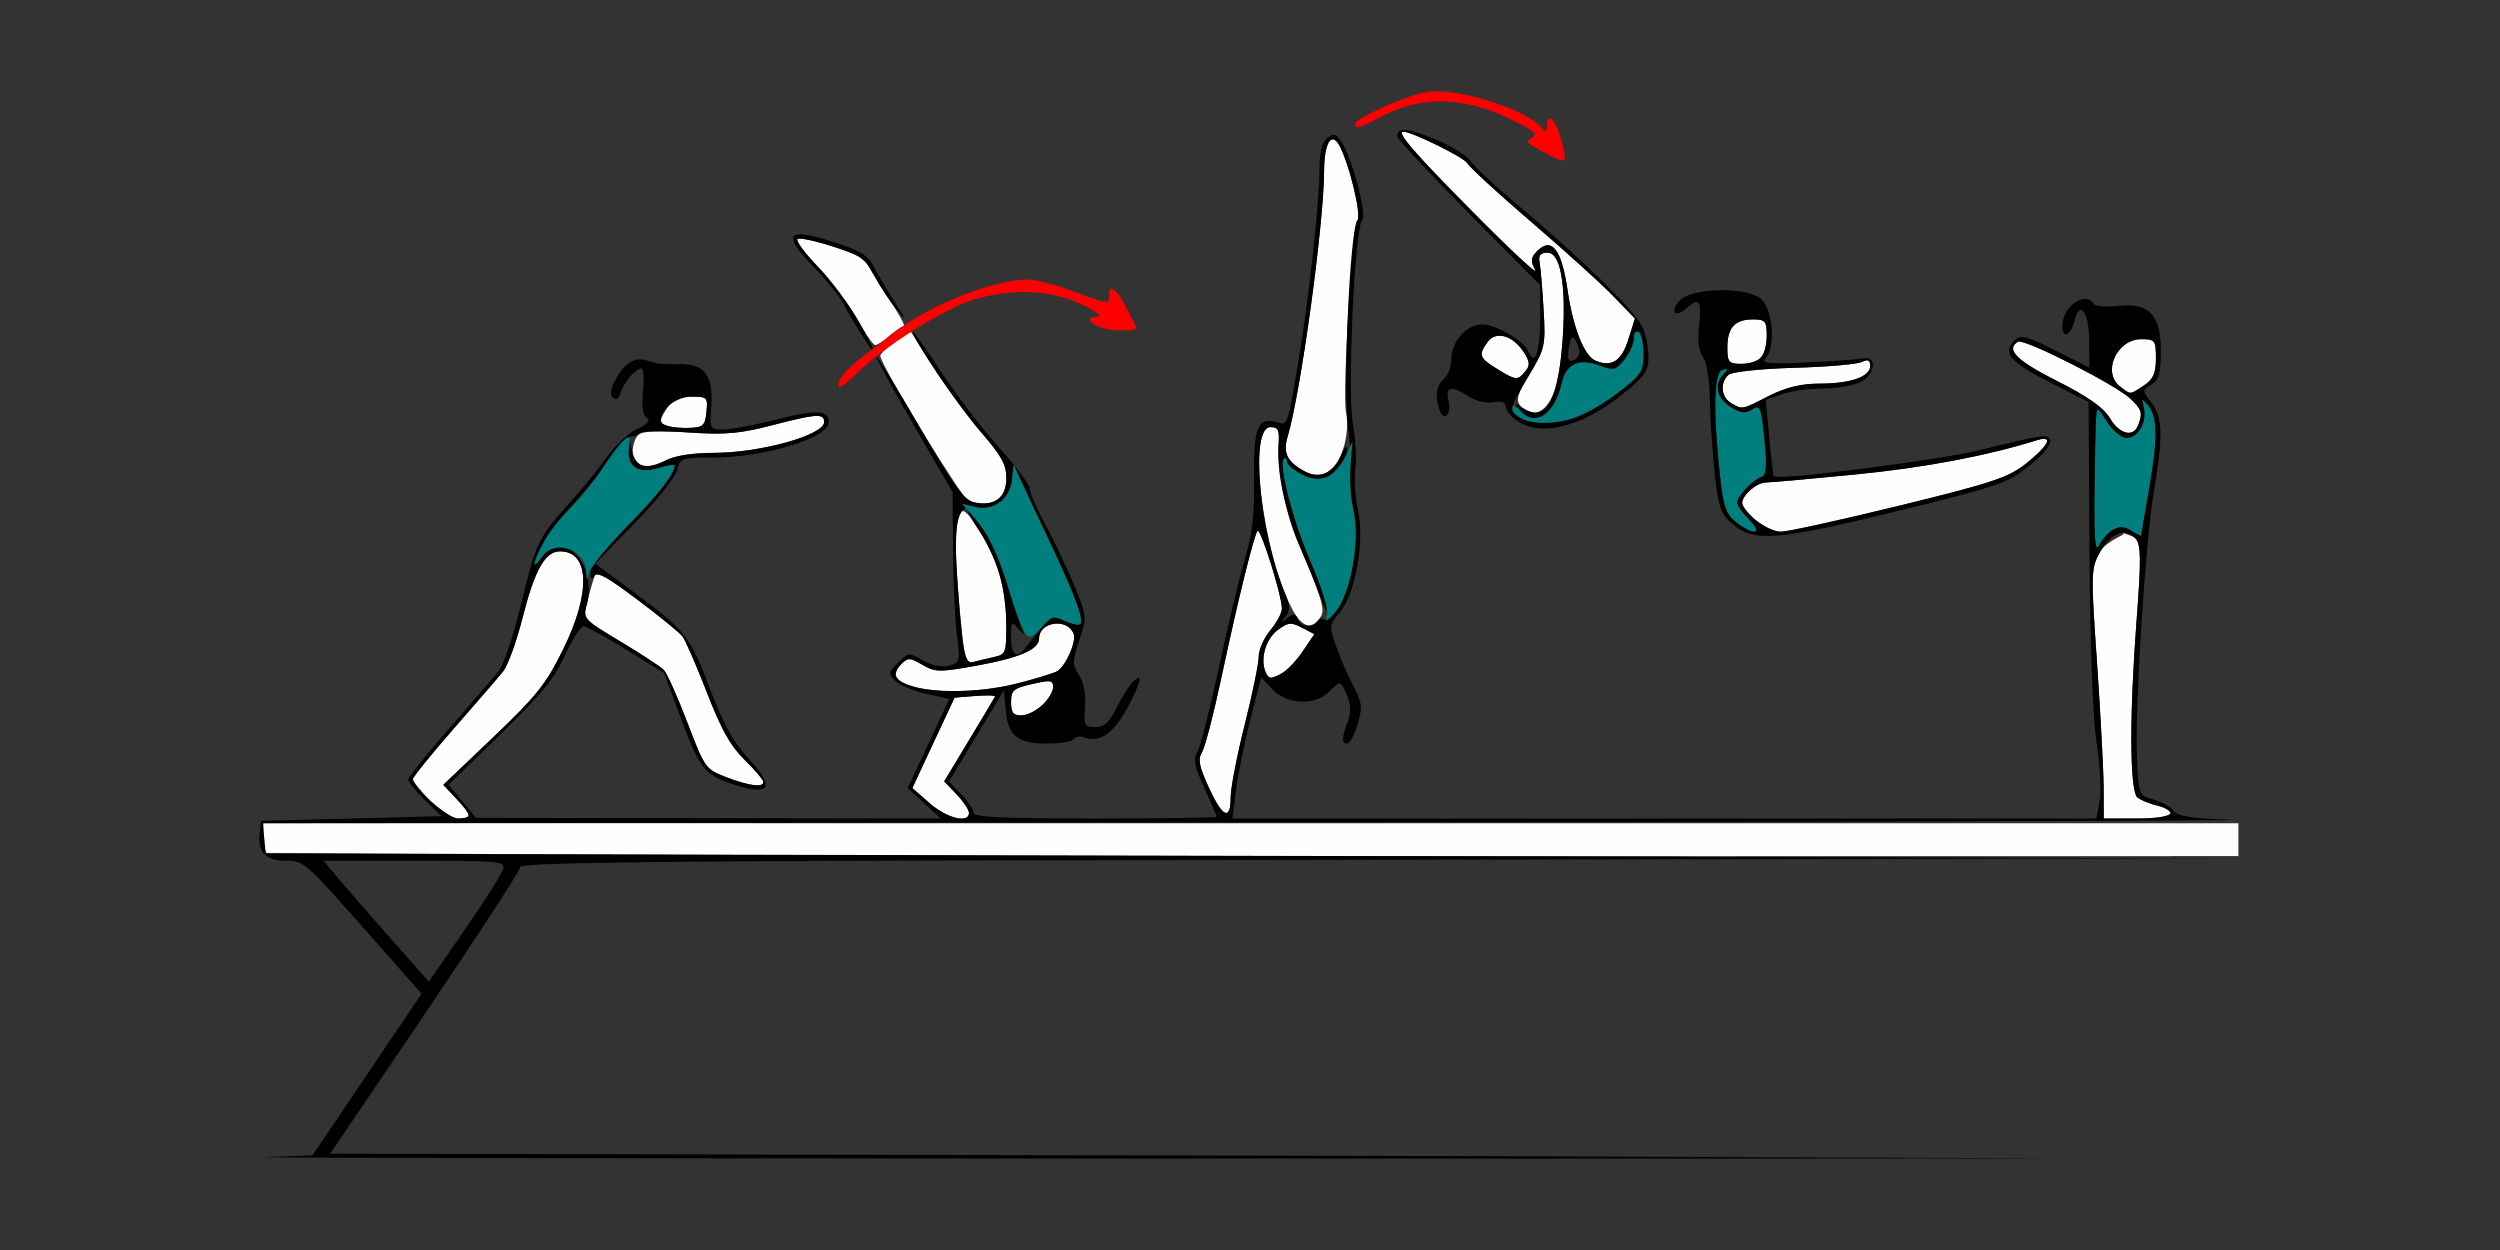 <?xml version="1.0" encoding="UTF-8" standalone="no"?>
<!-- Created with Inkscape (http://www.inkscape.org/) -->

<svg
   xmlns:dc="http://purl.org/dc/elements/1.1/"
   xmlns:cc="http://creativecommons.org/ns#"
   xmlns:rdf="http://www.w3.org/1999/02/22-rdf-syntax-ns#"
   xmlns:svg="http://www.w3.org/2000/svg"
   xmlns="http://www.w3.org/2000/svg"
   xmlns:sodipodi="http://sodipodi.sourceforge.net/DTD/sodipodi-0.dtd"
   xmlns:inkscape="http://www.inkscape.org/namespaces/inkscape"
   id="svg3366"
   version="1.1"
   inkscape:version="0.91 r13725"
   width="500"
   height="250"
   viewBox="0 0 500 250"
   sodipodi:docname="bb850103.svg">
  <rect x="0" y="0" width="500" height="250" fill="#333333" stroke="none"/>
  <defs
     id="defs3370" />
  <sodipodi:namedview
     pagecolor="#a5a5a5"
     bordercolor="#666666"
     borderopacity="1"
     objecttolerance="10"
     gridtolerance="10"
     guidetolerance="10"
     inkscape:pageopacity="0"
     inkscape:pageshadow="2"
     inkscape:window-width="1544"
     inkscape:window-height="935"
     id="namedview3368"
     showgrid="false"
     inkscape:zoom="1.3953741"
     inkscape:cx="229.16601"
     inkscape:cy="120.34937"
     inkscape:window-x="0"
     inkscape:window-y="0"
     inkscape:window-maximized="0"
     inkscape:current-layer="svg3366" />
  <g
     id="g4174"
     transform="translate(106.286,-229.419)">
    <path
       style="fill:#fefefe"
       d="m 160.326,257.283 c -1.027,-0.091 -1.786,2.304 -1.793,6.285 -0.018,10.569 -4.677,44.513 -7.303,53.203 -0.945,3.128 -0.124,4.923 3.105,6.781 2.663,1.532 3.955,1.385 6.023,-0.689 2.093,-2.099 3.303,-7.354 2.553,-11.082 -0.763,-3.791 1.224,-37.044 2.291,-38.334 0.886,-1.071 -1.861,-12.128 -3.779,-15.211 -0.383,-0.616 -0.755,-0.923 -1.098,-0.953 z m 14.077,-1.534 c -1.53,-0.029 1.937,3.997 13.647,15.842 7.642,7.73 13.363,13.057 12.712,11.837 -0.972,-1.822 -0.898,-2.503 0.41,-3.815 2.884,-2.893 4.883,-0.302 6.06,7.857 1.075,7.456 3.325,13.143 5.574,14.084 3.227,1.35 5.21,0.095 6.546,-4.139 l 1.353,-4.287 -4.307,-4.464 c -2.369,-2.455 -9.734,-9.117 -16.365,-14.804 -6.631,-5.688 -12.434,-11.017 -12.896,-11.843 -0.625,-1.12 -11.017,-6.236 -12.733,-6.268 z m -120.929,21.399 c -0.138,0.012 -0.233,0.041 -0.281,0.09 -0.339,0.34 1.506,2.823 4.102,5.518 2.596,2.694 6.072,7.324 7.725,10.289 1.653,2.965 3.331,5.391 3.729,5.391 0.398,0 1.694,-0.844 2.879,-1.875 1.185,-1.031 2.474,-1.875 2.863,-1.875 0.39,0 -1.147,-2.776 -3.414,-6.168 -2.267,-3.392 -4.123,-6.503 -4.123,-6.914 0,-0.956 -11.416,-4.637 -13.479,-4.455 z m 149.72,2.811 c -1.413,0 -1.84,0.54 -1.565,1.977 0.208,1.087 0.572,5.365 0.809,9.506 0.406,7.093 0.25,7.824 -2.695,12.626 -2.591,4.225 -2.914,5.354 -1.882,6.601 2.197,2.656 5.232,1.282 6.708,-3.037 1.712,-5.009 2.454,-17.423 1.386,-23.226 -0.642,-3.49 -1.236,-4.447 -2.761,-4.447 z m -127.407,15.676 -2.998,2.104 c -1.649,1.157 -3.007,2.428 -3.016,2.826 -0.038,1.709 16.428,28.789 17.719,29.141 4.852,1.322 7.498,-0.323 7.498,-4.658 0,-2.66 -0.968,-4.439 -4.859,-8.928 -2.673,-3.083 -6.994,-8.953 -9.602,-13.045 z m 168.517,-2.333 c -3.628,0 -5.123,1.644 -5.123,5.633 0,2.913 0.295,3.261 2.759,3.261 3.628,0 5.123,-1.644 5.123,-5.633 0,-2.913 -0.295,-3.261 -2.759,-3.261 z m -50.641,3.261 c -0.95,-0.005 -1.813,0.399 -2.436,1.254 -1.886,2.588 -1.673,3.197 1.894,5.378 3.845,2.352 4.102,2.374 5.662,0.488 0.984,-1.189 0.916,-1.945 -0.346,-3.877 -1.364,-2.088 -3.191,-3.234 -4.775,-3.243 z m 128.336,0.692 c -4.97,0 -7.952,6.673 -4.244,9.496 2.165,1.648 1.85,1.663 4.715,-0.22 1.891,-1.243 2.428,-2.445 2.428,-5.436 0,-3.591 -0.187,-3.84 -2.899,-3.84 z m -24.541,0.463 c 0,0.069 -0.122,0.017 -0.159,0.039 -2.508,1.555 -0.307,3.767 7.824,7.863 6.104,3.075 9.334,5.345 10.557,7.421 1.904,3.234 4.703,3.941 5.664,1.429 0.945,-2.47 0.74,-3.171 -1.567,-5.327 -2.977,-2.782 -20.186,-11.539 -22.32,-11.425 z m -30.321,3.772 c -0.266,-0.009 -0.628,0.104 -1.106,0.334 -0.948,0.455 -7.034,0.975 -13.521,1.155 -6.488,0.18 -12.362,0.801 -13.054,1.377 -1.799,1.498 -1.554,4.489 0.465,5.668 2.306,1.348 2.049,1.395 7.557,-1.408 3.345,-1.702 6.456,-2.467 10.036,-2.467 6.286,0 10.241,-1.369 10.241,-3.541 0,-0.745 -0.175,-1.103 -0.618,-1.118 z m -235.117,7.258 c -2.327,0 -3.699,0.604 -4.732,2.084 -1.86,2.664 -1.831,3.301 0.18,3.854 0.9,0.247 2.897,0.383 4.439,0.303 2.444,-0.128 2.842,-0.538 3.098,-3.193 0.28,-2.914 0.15,-3.047 -2.984,-3.047 z m 25.158,3.852 c -1.387,-0.037 -4.083,0.574 -9.174,1.898 -6.376,1.659 -9.209,1.898 -16.619,1.412 -6.359,-0.417 -9.253,-0.265 -10.047,0.531 -1.203,1.207 -1.503,4.728 -0.49,5.744 1.009,1.012 3.394,0.712 6.26,-0.787 1.641,-0.859 5.257,-1.403 9.346,-1.406 9.401,-0.007 22.088,-3.549 22.088,-6.166 0,-0.778 -0.285,-1.198 -1.363,-1.227 z m 90.617,2.242 c -4.561,0 -1.695,24.491 4.229,36.139 2.034,4 4.073,4.577 5.898,1.67 0.757,-1.205 0.084,-3.683 -2.932,-10.781 -4.179,-9.837 -5.943,-17.214 -5.562,-23.277 0.201,-3.204 -0.036,-3.75 -1.633,-3.75 z m 154.703,2.344 c -0.35,-7.4e-4 -0.847,0.096 -1.493,0.299 -9.911,3.105 -22.483,5.474 -36.241,6.83 -8.938,0.881 -16.989,1.602 -17.891,1.602 -1.791,0 -4.736,2.531 -4.736,4.071 0,0.531 1.173,2.056 2.607,3.389 1.434,1.333 3.761,2.407 5.172,2.386 1.411,-0.021 12.128,-2.381 23.814,-5.244 18.682,-4.577 21.745,-5.607 25.369,-8.528 3.684,-2.969 4.913,-4.801 3.397,-4.804 z M 86.277,331.641 c -1.812,-0.02 -1.83,9.269 -0.021,25.65 0.439,3.973 0.847,4.87 2.07,4.541 0.838,-0.225 2.68,-0.669 4.094,-0.984 2.469,-0.551 2.571,-0.802 2.561,-6.414 -0.006,-3.213 -0.604,-7.801 -1.328,-10.195 -1.322,-4.371 -5.26,-11.398 -6.988,-12.469 -0.137,-0.085 -0.266,-0.128 -0.387,-0.129 z m 58.982,3.916 c -0.024,1.3e-4 -0.045,0.013 -0.062,0.041 -0.818,1.328 -4.035,14.423 -7.168,29.168 -1.561,7.349 -3.322,14.14 -3.914,15.09 -0.866,1.391 -0.604,2.761 1.344,7.029 2.77,6.068 4.391,6.794 4.391,1.965 0,-1.835 1.263,-8.349 2.805,-14.477 1.542,-6.127 2.803,-12.265 2.803,-13.639 0,-1.374 1.053,-3.751 2.338,-5.283 1.285,-1.532 2.319,-3.491 2.299,-4.354 -0.063,-2.723 -4.088,-15.545 -4.834,-15.541 z m 173.091,0.428 c 1.564,0 -3.261,1.393 -4.594,3.768 -1.875,3.342 -1.897,4.094 -0.64,22.237 0.715,10.328 1.308,21.558 1.322,24.955 l 0.025,6.177 6.696,0 c 6.798,0 8.952,-1.398 3.986,-2.588 -1.49,-0.357 -3.264,-1.087 -3.941,-1.623 -1.572,-1.242 -1.63,-16.5 -0.138,-35.934 0.872,-11.36 0.839,-14.549 -0.161,-15.758 -0.731,-0.883 -3.494,-1.235 -2.555,-1.235 z M 5.73,339.686 c -3.005,0 -5.077,3.697 -7.561,13.488 -1.174,4.63 -2.897,9.364 -3.826,10.52 -0.93,1.156 -5.37,6.301 -9.867,11.434 -4.498,5.133 -8.178,9.682 -8.178,10.109 0,0.427 1.558,2.377 3.461,4.332 2.021,2.076 4.354,3.555 5.607,3.555 2.781,0 2.705,-0.713 -0.424,-4.02 l -2.57,-2.717 9.994,-9.521 c 8.665,-8.256 10.521,-10.584 13.943,-17.492 5.616,-11.337 5.369,-19.688 -0.58,-19.688 z m 7.258,4.133 c -0.217,0.217 -0.908,2.419 -1.537,4.893 l -1.145,4.498 7.529,4.531 c 4.141,2.493 8.029,5.04 8.641,5.66 0.611,0.62 2.722,5.339 4.691,10.484 3.522,9.201 3.65,9.382 7.768,10.965 4.574,1.758 7.457,2.13 7.457,0.963 0,-0.411 -1.685,-2.397 -3.744,-4.414 -2.84,-2.782 -4.67,-6.052 -7.58,-13.549 -2.11,-5.435 -4.314,-10.477 -4.9,-11.203 -1.606,-1.991 -16.727,-13.282 -17.18,-12.828 z m 92.135,10.309 c -1.793,0.004 -3.59,1.082 -3.59,2.994 0,2.167 -3.879,3.861 -12.365,5.396 -7.599,1.375 -8.354,1.365 -10.951,-0.131 -2.594,-1.493 -2.896,-1.497 -4.332,-0.057 -1.952,1.958 -1.116,3.338 2.693,4.443 4.92,1.427 13.78,1.115 20.877,-0.734 3.669,-0.956 7.141,-2.03 7.717,-2.387 1.729,-1.072 3.863,-5.935 3.277,-7.467 -0.541,-1.414 -1.932,-2.061 -3.326,-2.059 z m 46.518,0.049 c -0.677,0.067 -1.342,0.476 -2.398,1.264 -2.331,1.738 -3.493,5.588 -2.482,8.23 0.279,0.73 0.759,1.328 1.066,1.328 1.611,0 4.398,-2.305 6.451,-5.336 l 2.312,-3.414 -2.482,-1.293 c -1.101,-0.573 -1.79,-0.847 -2.467,-0.779 z m -48.553,11.502 c -0.631,0.038 -1.569,0.226 -2.957,0.545 -3.768,0.865 -4.205,1.243 -4.205,3.621 0,2.105 0.422,2.654 2.041,2.654 2.468,0 6.369,-3.466 6.369,-5.658 0,-0.87 -0.197,-1.226 -1.248,-1.162 z m -11.432,2.836 c -0.712,-0.025 -1.725,0.006 -2.867,0.098 l -4.156,0.332 -4.227,9.043 -4.227,9.043 3.486,3.047 c 3.448,3.014 7.848,4.093 7.848,1.926 0,-0.616 -1.117,-2.29 -2.482,-3.719 l -2.48,-2.598 4.971,-8.234 c 2.734,-4.529 5.071,-8.445 5.195,-8.703 0.062,-0.129 -0.348,-0.21 -1.061,-0.234 z m -145.264,25.547 0,2.656 c 0,1.461 0.28,2.938 0.623,3.281 143.189,0.833 238.921,0.637 394.379,0.637 l 0,-3.281 0,-3.281 c -131.677,-0.002 -263.321,-0.012 -395.002,-0.012 z"
       id="path3386"
       inkscape:connector-curvature="0"
       sodipodi:nodetypes="ccsssssscsssssscccsssscssssssscscsssssscscsssccscssscsssscscssscsssssccssssssscssscsssssssscsssssssscssssscssccscscsccccsssssssccsssscsssssssssscsscccssscccsssssssscssscssssccscscscccsssscccccccsccccccscccccscccccc" />
    <path
       style="fill:#007f7f"
       d="m 312.618,328.049 c 0.07,-6.881 0.209,-13.622 0.309,-14.981 0.179,-2.438 0.209,-2.429 2.232,0.741 1.128,1.767 2.878,3.212 3.89,3.212 2.334,0 4.17,-3.365 3.39,-6.214 -0.583,-2.129 -0.558,-2.136 0.931,-0.268 1.915,2.403 1.928,6.667 0.051,17.354 -0.811,4.62 -1.476,8.516 -1.477,8.656 -7.4e-4,0.141 -0.89,-0.301 -1.975,-0.981 -2.304,-1.443 -4.798,-0.3 -6.446,2.956 -0.765,1.51 -0.998,-1.193 -0.904,-10.474 z m -71.677,5.819 c -2.062,-1.627 -2.576,-3.144 -3.265,-9.636 -1.364,-12.863 -1.178,-20.311 0.52,-20.837 1.193,-0.369 1.24,-0.205 0.246,0.852 -1.966,2.091 -1.436,4.688 1.328,6.504 1.998,1.313 2.95,1.438 4.339,0.568 1.633,-1.023 1.837,-0.535 2.487,5.959 0.53,5.291 0.398,7.177 -0.521,7.485 -1.734,0.58 -4.924,3.917 -4.924,5.15 0,0.568 1.088,2.125 2.418,3.459 2.911,2.92 0.919,3.294 -2.63,0.495 z m -43.386,-20.879 c -0.948,-0.554 -1.724,-1.499 -1.724,-2.1 0,-0.601 0.811,-0.356 1.802,0.543 3.568,3.239 6.924,1.051 8.438,-5.501 0.862,-3.729 3.491,-4.948 7.449,-3.452 2.892,1.093 3.34,0.993 5.058,-1.134 1.037,-1.283 1.885,-3.2 1.885,-4.259 0,-1.059 0.443,-1.651 0.985,-1.315 0.542,0.336 0.985,2.349 0.985,4.474 0,3.517 -0.476,4.224 -5.313,7.887 -7.319,5.543 -15.088,7.471 -19.564,4.856 z"
       id="path3382"
       inkscape:connector-curvature="0"
       sodipodi:nodetypes="ssssssscsssssssssssssssssssssssss" />
    <path
       style="fill:#fe0000"
       d="m 202.61,259.942 c -3.779,-2.011 -3.888,-2.158 -2.333,-3.122 1.004,-0.623 -0.321,-1.624 -5.167,-3.903 -8.733,-4.107 -17.151,-4.276 -24.478,-0.49 -5.293,2.735 -5.872,2.908 -5.872,1.754 0,-1.113 10.166,-5.661 14.157,-6.333 6.271,-1.057 20.723,3.573 23.446,7.511 0.409,0.592 0.692,0.33 0.701,-0.648 0.025,-2.891 1.553,-1.756 2.67,1.984 1.666,5.58 1.529,5.722 -3.123,3.246 z"
       id="path3380"
       inkscape:connector-curvature="0"
       sodipodi:nodetypes="ssssssscss" />
    <path
       style="fill:#000000"
       d="m 160.564,256.387 c -0.395,-0.064 -0.816,0.184 -1.453,0.715 -1.053,0.876 -1.507,2.832 -1.514,6.527 -0.011,6.461 -2.112,25.591 -4.131,37.619 -2.275,13.551 -2.194,13.316 -4.346,12.631 -3.823,-1.217 -4.748,1.042 -4.59,11.213 0.112,7.181 -0.321,11.006 -1.807,16 -1.074,3.609 -3.425,13.428 -5.225,21.82 -1.8,8.392 -3.75,16.027 -4.334,16.965 -0.849,1.364 -0.566,2.791 1.41,7.121 1.359,2.978 2.471,5.574 2.471,5.77 0,0.196 -10.934,0.355 -24.299,0.355 -18.223,0 -24.299,-0.281 -24.299,-1.121 0,-0.616 -1.112,-2.284 -2.469,-3.705 l -2.467,-2.582 5.504,-9.146 5.506,-9.146 0.303,3.709 c 0.442,5.412 2.293,6.992 8.197,6.992 2.717,0 5.19,-0.403 5.494,-0.896 0.304,-0.493 1.17,-0.66 1.926,-0.369 3.17,1.22 5.916,-0.634 8.773,-5.926 2.826,-5.234 3.195,-7.418 0.818,-4.844 -0.667,0.723 -2.055,2.987 -3.084,5.033 -1.423,2.829 -2.426,3.721 -4.188,3.721 -2.151,0 -2.295,-0.288 -2.025,-4.035 0.184,-2.553 -0.26,-4.874 -1.207,-6.324 -1.375,-2.105 -1.371,-2.678 0.047,-7.025 1.529,-4.691 1.521,-4.792 -1.045,-11.02 -1.424,-3.457 -4.004,-8.883 -5.73,-12.061 -1.727,-3.178 -3.139,-6.433 -3.139,-7.234 10e-7,-0.542 -1.329,-2.467 -3.207,-4.791 l 1.262,2.803 c 0.695,1.547 3.268,7.031 5.717,12.188 5.047,10.625 7.109,16.117 6.342,16.887 -0.289,0.29 -1.682,-10e-4 -3.094,-0.646 -2.738,-1.252 -2.211,-1.617 -8.016,5.557 -1.693,2.092 -2.742,1.245 -2.742,-2.213 0,-3.28 0.05,-3.331 1.635,-1.598 0.9,0.984 1.314,1.296 0.922,0.695 -0.392,-0.601 -1.721,-4.471 -2.953,-8.602 -2.114,-7.086 -5.805,-14.335 -7.986,-15.688 -0.54,-0.335 0.295,1.291 1.857,3.613 3.713,5.518 5.568,11.862 5.58,19.086 0.01,5.612 -0.092,5.863 -2.561,6.414 -1.414,0.316 -3.25,0.757 -4.082,0.98 -1.707,0.458 -2.197,-2.208 -3.213,-17.455 -0.727,-10.906 0.252,-14.401 3.783,-13.512 3.439,0.866 6.822,-1.69 7.221,-5.455 l 0.324,-3.061 c -0.896,-1.109 -1.875,-2.276 -2.973,-3.488 -3.401,-3.755 -8.648,-10.625 -11.662,-15.266 -3.014,-4.641 -5.489,-8.134 -5.5,-7.764 -0.041,1.428 8.926,14.598 13.682,20.096 4.02,4.647 4.99,6.418 4.99,9.107 0,3.91 -2.397,5.723 -6.398,4.842 -2.116,-0.466 -3.972,-3.018 -10.914,-14.996 -4.601,-7.938 -8.505,-14.294 -8.674,-14.125 -0.169,0.169 3.189,6.325 7.461,13.68 l 7.768,13.373 0.092,11.799 c 0.051,6.49 0.411,14.17 0.799,17.066 0.683,5.098 0.631,5.284 -1.648,5.857 -1.482,0.373 -3.41,-0.014 -5.205,-1.047 -2.78,-1.599 -2.903,-1.586 -4.951,0.467 -1.94,1.944 -1.984,2.223 -0.58,3.631 0.836,0.839 3.617,2.001 6.18,2.582 l 4.658,1.057 -4.156,8.906 -4.156,8.906 3.309,3.047 3.307,3.047 -46.482,-0.068 -46.48,-0.068 -2.746,-3.309 -2.746,-3.309 10.289,-9.982 c 8.207,-7.964 10.828,-11.167 12.963,-15.842 1.472,-3.223 3.143,-5.859 3.713,-5.859 0.57,0 4.43,2.095 8.578,4.656 l 7.541,4.654 3.545,9.48 c 3.767,10.075 4.731,11.182 11.463,13.16 6.386,1.876 7.048,0.042 1.963,-5.438 -3.123,-3.365 -5.047,-6.821 -7.713,-13.857 -4.064,-10.73 -4.824,-11.7 -15.297,-19.488 l -7.699,-5.725 7.869,-8.066 c 4.328,-4.436 8.152,-9.206 8.5,-10.598 0.612,-2.448 0.849,-2.529 7.174,-2.529 10.293,0 23.164,-3.938 23.164,-7.086 10e-7,-2.435 -2.57,-2.56 -10.553,-0.518 -4.253,1.088 -8.98,1.978 -10.506,1.979 -2.753,5.8e-4 -2.77,-0.035 -2.445,-4.744 0.431,-6.248 -1.479,-8.573 -6.834,-8.318 -2.076,0.099 -4.486,-0.122 -5.355,-0.49 -2.683,-1.136 -4.783,-0.168 -6.67,3.072 -1.244,2.137 -1.507,3.411 -0.844,4.076 0.664,0.666 1.159,0.354 1.586,-0.996 0.673,-2.126 2.99,-4.787 4.168,-4.787 0.402,0 0.534,2.053 0.293,4.564 -0.295,3.083 -0.053,4.805 0.746,5.301 0.82,0.508 0.216,1.194 -1.961,2.23 -1.729,0.823 -4.421,3.33 -5.982,5.568 -1.561,2.239 -4.99,6.457 -7.619,9.375 -6.178,6.857 -6.549,7.644 -9.67,20.477 -1.447,5.951 -3.414,11.796 -4.371,12.988 -0.957,1.193 -5.42,6.367 -9.918,11.5 -4.498,5.133 -8.176,9.723 -8.176,10.199 0,0.476 1.495,2.321 3.324,4.098 l 3.326,3.23 -18.045,0.469 -18.045,0.469 -0.303,2.635 c -0.407,3.565 1.295,5.334 5.129,5.334 3.787,0 3.811,0.021 16.98,14.943 l 10.293,11.662 -10.91,16.172 -10.91,16.172 -9.346,0.326 c -5.095,0.179 94.251,0.311 221.145,0.295 l 0,0.012 123.772,-0.033 c 5.391,-0.001 10.783,-0.007 16.174,-0.012 l -125.669,-0.473 -222.523,-0.471 19.018,-28.092 c 10.46,-15.451 19.02,-28.634 19.02,-29.297 0,-0.9 37.462,-1.196 109.302,-1.291 71.84,-0.095 76.312,-0.119 86.868,-0.135 l 147.898,-0.23 c -57.924,-0.162 -114.093,-0.31 -143.054,-0.404 l -251.949,-0.551 -0.293,-3.047 -0.293,-3.047 269.587,-0.243 c 47.856,-0.054 130.307,-0.271 124.392,-0.446 -8.094,-0.24 -11.018,-0.683 -11.823,-1.787 -0.588,-0.807 -2.4,-1.822 -4.025,-2.257 -2.903,-0.776 -2.961,-0.916 -3.296,-8.133 -0.461,-9.904 1.621,-42.903 3.362,-53.304 1.888,-11.274 1.787,-15.07 -0.48,-17.961 -1.868,-2.382 -1.868,-2.431 0,-3.601 1.494,-0.936 1.894,-2.33 1.894,-6.614 0,-7.334 -2.319,-9.821 -8.506,-9.121 -2.384,0.27 -4.575,0.099 -4.87,-0.379 -0.428,-0.695 -1.037,-1.009 -1.711,-1.03 -2.021,-0.061 -4.618,2.535 -4.618,5.533 0,2.486 1.698,1.78 2.393,-0.995 1.101,-4.399 2.913,-2.124 2.971,3.729 l 0.053,5.504 -6.782,-3.424 c -6.034,-3.047 -6.946,-3.261 -8.263,-1.94 -2.408,2.415 -0.758,4.311 7.283,8.37 l 7.598,3.834 0.177,30.049 c 0.108,18.399 0.66,33.207 1.425,38.192 0.687,4.478 0.958,9.704 0.601,11.613 l -0.649,3.469 -125.202,0.013 -17.938,-0.005 -29.664,-0.005 0.758,-5.859 c 0.417,-3.223 1.717,-9.579 2.887,-14.123 l 2.127,-8.262 2.25,2.402 c 2.863,3.057 8.487,3.322 11.271,0.529 2.373,-2.381 2.369,-2.381 3.668,0.766 0.782,1.893 0.814,3.369 0.113,5.217 -1.213,3.201 -1.234,4.33 -0.08,4.33 0.493,0 1.414,-1.733 2.047,-3.852 1.031,-3.452 0.941,-4.255 -0.877,-7.734 -1.116,-2.136 -2.666,-5.724 -3.445,-7.973 -1.371,-3.959 -1.345,-4.174 0.824,-6.76 3.115,-3.714 4.973,-14.308 3.574,-20.385 -0.565,-2.454 -0.804,-6.133 -0.531,-8.176 0.273,-2.043 0.055,-6.115 -0.486,-9.049 -1.141,-6.188 0.348,-38.928 1.854,-40.748 1.017,-1.23 -2.145,-12.964 -4.285,-15.9 -0.525,-0.72 -0.892,-1.096 -1.287,-1.16 z M 96.453,322.346 c 0.002,0.002 0.002,0.004 0.004,0.006 l -0.004,-0.01 z m 63.873,-65.062 c 0.342,0.03 0.714,0.337 1.098,0.953 1.92,3.086 4.666,14.139 3.779,15.211 -1.517,1.834 -2.951,33.995 -1.865,41.854 0.522,3.781 0.712,7.755 0.42,8.832 -0.292,1.077 -0.046,4.174 0.547,6.883 0.831,3.794 0.811,6.425 -0.086,11.461 -1.121,6.293 -4.034,11.82 -5.688,10.795 -0.437,-0.271 -1.058,-0.063 -1.381,0.461 -0.885,1.436 -3.267,1.142 -3.887,-0.479 -0.451,-1.18 -0.815,-1.219 -2.074,-0.232 -1.331,1.042 -1.376,1 -0.352,-0.316 0.949,-1.22 0.919,-2.126 -0.162,-4.721 -5.168,-12.407 -6.97,-33.143 -2.881,-33.143 1.556,0 1.83,0.55 1.643,3.281 -0.366,5.319 1.473,14.418 4.1,20.301 1.346,3.014 3.218,7.59 4.16,10.168 0.942,2.578 1.728,3.97 1.746,3.094 0.018,-0.877 -1.641,-5.464 -3.686,-10.193 -3.525,-8.154 -6.359,-19.198 -5.219,-20.342 0.289,-0.29 0.525,-0.047 0.525,0.541 0,1.099 4.711,3.932 6.539,3.932 1.66,0 5.614,-4.458 5.574,-6.285 -0.023,-1.043 -0.524,-0.559 -1.318,1.273 -1.508,3.478 -4.266,4.632 -7.254,3.035 -3.46,-1.849 -4.347,-3.657 -3.375,-6.875 2.626,-8.69 7.285,-42.634 7.303,-53.203 0.007,-3.981 0.766,-6.376 1.793,-6.285 z m 14.491,-1.876 c -1.171,-0.076 -1.647,0.37 -1.647,1.324 0,0.479 6.43,7.365 14.287,15.303 l 14.285,14.432 0,6.819 c 0,6.499 -1.119,9.595 -2.327,6.439 -0.777,-2.031 -6.559,-5.427 -9.249,-5.432 -3.077,-0.005 -6.158,3.395 -6.158,6.795 0,1.564 -0.666,3.396 -1.478,4.073 -1.55,1.29 -1.886,3.711 -0.881,6.338 0.928,2.425 2.441,0.753 1.765,-1.95 -0.713,-2.848 0.588,-3.108 4.079,-0.813 1.344,0.884 3.531,1.387 4.892,1.126 1.608,-0.308 2.463,-0.025 2.463,0.817 0,0.709 0.984,1.981 2.189,2.827 4.71,3.31 12.736,1.418 20.718,-4.886 4.987,-3.939 5.664,-4.893 5.664,-7.968 0,-1.922 -0.623,-4.695 -1.384,-6.163 -1.66,-3.203 -12.674,-13.929 -24.366,-23.728 -4.679,-3.922 -9.113,-8.039 -9.852,-9.15 -0.739,-1.111 -3.967,-3.089 -7.174,-4.394 -2.786,-1.134 -4.654,-1.732 -5.825,-1.808 z m -0.414,0.342 c 1.716,0.032 12.108,5.145 12.733,6.266 0.461,0.827 6.264,6.158 12.896,11.845 6.631,5.688 13.996,12.349 16.365,14.804 l 4.307,4.462 -1.353,4.287 c -1.336,4.234 -3.318,5.488 -6.546,4.139 -2.249,-0.94 -4.498,-6.626 -5.574,-14.082 -1.177,-8.159 -3.176,-10.75 -6.06,-7.857 -1.308,1.312 -1.382,1.993 -0.41,3.815 0.651,1.22 -5.07,-4.107 -12.712,-11.837 -11.71,-11.845 -15.177,-15.87 -13.647,-15.842 z M 53.557,276.295 c -2.298,0.132 -1.295,2.202 2.814,6.445 2.618,2.703 5.295,5.969 5.949,7.258 0.654,1.289 2.18,3.926 3.391,5.859 3.579,5.716 3.316,4.009 -0.359,-2.344 -1.865,-3.223 -5.501,-8.064 -8.082,-10.758 -2.581,-2.694 -4.416,-5.177 -4.076,-5.518 0.339,-0.34 3.483,0.304 6.984,1.434 5.726,1.847 6.576,2.449 8.449,5.986 1.145,2.163 3.16,5.199 4.477,6.746 2.102,2.47 2.059,2.298 -0.346,-1.406 -1.506,-2.32 -3.407,-5.531 -4.227,-7.135 -1.227,-2.402 -2.658,-3.292 -8.129,-5.057 -2.907,-0.938 -5.014,-1.451 -6.342,-1.512 -0.183,-0.008 -0.351,-0.009 -0.504,0 z m 149.638,3.662 c 2.558,0 3.746,6.208 3.121,16.307 -0.812,13.119 -3.265,17.72 -7.905,14.823 -1.896,-1.184 -1.964,-1.154 -0.735,0.338 2.932,3.559 6.903,0.959 8.395,-5.495 0.862,-3.729 3.491,-4.947 7.449,-3.451 2.892,1.093 3.339,0.992 5.057,-1.135 1.037,-1.283 1.886,-3.199 1.886,-4.258 0,-1.059 0.442,-1.652 0.984,-1.316 0.542,0.336 0.986,2.35 0.986,4.474 0,3.517 -0.478,4.225 -5.314,7.888 -2.922,2.213 -6.797,4.45 -8.613,4.973 -4.656,1.34 -9.03,1.18 -11.197,-0.41 -1.779,-1.305 -1.704,-1.614 1.851,-7.6 3.578,-6.026 3.691,-6.495 3.276,-13.711 -0.236,-4.11 -0.599,-8.364 -0.807,-9.451 -0.275,-1.437 0.152,-1.977 1.565,-1.977 z m 34.595,7.505 c -3.485,0.042 -6.947,0.754 -8.168,2.108 -2.1,2.328 -0.823,3.53 1.505,1.417 2.445,-2.22 2.97,-1.381 2.384,3.828 -0.316,2.811 -0.035,4.955 0.776,5.936 0.744,0.9 1.326,4.486 1.404,8.656 0.073,3.916 0.511,10.582 0.974,14.815 0.741,6.782 1.184,7.985 3.725,10.13 4.207,3.551 8.846,3.155 33.379,-2.856 19.743,-4.837 21.621,-5.49 25.896,-9.004 4.644,-3.817 5.436,-6.125 1.981,-5.78 -1.029,0.103 -6.305,1.306 -11.724,2.671 -8.048,2.027 -40.616,6.188 -41.446,5.296 -0.126,-0.135 -0.542,-3.633 -0.924,-7.773 l -0.694,-7.526 3.206,-1.122 c 1.763,-0.617 5.468,-1.129 8.232,-1.137 2.764,-0.008 6.134,-0.577 7.489,-1.264 3.048,-1.547 3.44,-5.337 0.492,-4.754 -1.084,0.214 -6.183,0.575 -11.331,0.805 -7.546,0.337 -9.12,0.175 -8.127,-0.834 1.99,-2.022 1.535,-9.445 -0.717,-11.703 -1.319,-1.323 -4.827,-1.951 -8.312,-1.909 z m 6.515,5.837 c 2.464,0 2.759,0.348 2.759,3.261 0,1.794 -0.532,3.795 -1.182,4.447 -0.65,0.652 -2.424,1.186 -3.941,1.186 -2.464,0 -2.759,-0.348 -2.759,-3.261 0,-3.989 1.495,-5.633 5.123,-5.633 z m -50.641,3.264 c 1.584,0.008 3.411,1.153 4.775,3.241 1.262,1.932 1.33,2.69 0.346,3.879 -1.56,1.886 -1.817,1.864 -5.662,-0.488 -3.567,-2.182 -3.781,-2.792 -1.894,-5.38 0.623,-0.855 1.485,-1.257 2.436,-1.252 z m 14.502,0.377 c 0.169,-0.054 0.361,0.104 0.587,0.461 0.464,0.735 0.851,1.843 0.859,2.465 0.008,0.621 -0.566,1.353 -1.277,1.627 -0.941,0.362 -1.176,-0.306 -0.861,-2.465 0.193,-1.32 0.41,-1.998 0.692,-2.088 z m 113.834,0.313 c 2.712,0 2.899,0.249 2.899,3.84 0,2.99 -0.536,4.193 -2.428,5.436 -2.866,1.883 -2.55,1.869 -4.715,0.22 -3.708,-2.824 -0.726,-9.496 4.244,-9.496 z m -24.541,0.463 c 2.134,-0.113 19.343,8.646 22.32,11.427 2.307,2.156 2.512,2.854 1.567,5.325 -0.961,2.512 -3.76,1.807 -5.664,-1.427 -1.222,-2.075 -4.453,-4.348 -10.557,-7.423 -8.131,-4.096 -10.332,-6.309 -7.824,-7.863 0.036,-0.023 0.09,-0.035 0.159,-0.039 z m -30.321,3.772 c 0.443,0.015 0.618,0.375 0.618,1.12 0,2.173 -3.955,3.539 -10.241,3.539 -3.58,0 -6.691,0.765 -10.036,2.467 -5.508,2.803 -5.25,2.756 -7.557,1.408 -2.019,-1.18 -2.264,-4.171 -0.465,-5.668 0.692,-0.576 6.566,-1.195 13.054,-1.375 6.488,-0.18 12.573,-0.7 13.521,-1.155 0.478,-0.229 0.84,-0.345 1.106,-0.336 z m -28.077,1.734 c 0.218,0.051 0.003,0.363 -0.618,1.023 -1.966,2.091 -1.436,4.688 1.328,6.504 1.998,1.313 2.952,1.438 4.34,0.568 1.633,-1.023 1.837,-0.534 2.487,5.961 0.53,5.291 0.398,7.177 -0.521,7.484 -1.734,0.58 -4.925,3.916 -4.925,5.15 0,0.568 1.089,2.125 2.419,3.459 2.911,2.92 0.919,3.296 -2.629,0.496 -2.062,-1.627 -2.577,-3.144 -3.266,-9.636 -1.364,-12.863 -1.178,-20.311 0.521,-20.837 0.447,-0.139 0.732,-0.203 0.863,-0.173 z m -207.041,5.526 c 3.134,0 3.264,0.133 2.984,3.047 -0.255,2.655 -0.654,3.066 -3.098,3.193 -3.285,0.172 -6.074,-0.478 -6.074,-1.414 0,-2.343 3.185,-4.826 6.188,-4.826 z m 25.158,3.852 c 1.078,0.029 1.363,0.448 1.363,1.227 0,2.612 -12.684,6.159 -22.051,6.166 -4.151,0.003 -7.735,0.557 -9.58,1.48 -4.01,2.006 -6.085,1.41 -6.803,-1.955 -0.578,-2.708 -0.6,-2.72 -0.707,-0.338 -0.164,3.663 2.042,5.083 6.002,3.863 1.779,-0.548 3.232,-0.802 3.232,-0.566 0,1.757 -3.739,6.552 -9.744,12.498 -4.228,4.186 -7.071,7.772 -7.062,8.906 0.01,1.323 0.243,1.537 0.768,0.707 0.55,-0.869 2.879,0.42 8.629,4.773 4.333,3.28 8.357,6.559 8.943,7.285 0.586,0.726 2.791,5.768 4.9,11.203 2.91,7.497 4.74,10.767 7.58,13.549 2.059,2.017 3.744,4.003 3.744,4.414 0,1.167 -2.883,0.795 -7.457,-0.963 -4.117,-1.583 -4.246,-1.764 -7.768,-10.965 -1.969,-5.145 -4.08,-9.864 -4.691,-10.484 -0.611,-0.62 -4.503,-3.168 -8.646,-5.662 -7.326,-4.41 -7.513,-4.612 -6.773,-7.311 2.217,-8.086 -4.821,-15.586 -9.004,-9.596 -0.8,1.146 -1.455,1.758 -1.455,1.359 0,-1.863 3.481,-7.21 7.83,-12.029 2.633,-2.918 6.067,-7.136 7.631,-9.375 1.564,-2.239 3.317,-4.07 3.895,-4.07 0.578,0 1.363,-0.315 1.746,-0.699 0.383,-0.384 4.727,-0.433 9.656,-0.109 7.442,0.488 10.266,0.25 16.648,-1.41 5.091,-1.324 7.787,-1.935 9.174,-1.898 z m 264.949,-3.427 c -0.124,0 0.499,0.431 1.244,1.365 1.915,2.403 1.926,6.666 0.049,17.353 -0.811,4.62 -1.476,8.518 -1.476,8.658 -7.4e-4,0.141 -0.889,-0.302 -1.975,-0.982 -1.455,-0.911 -2.426,-0.953 -3.694,-0.159 -0.946,0.593 -2.186,1.995 -2.753,3.115 -0.765,1.51 -0.998,-1.195 -0.904,-10.476 0.07,-6.881 0.209,-13.622 0.309,-14.981 0.179,-2.438 0.208,-2.429 2.232,0.741 1.128,1.767 2.878,3.212 3.889,3.212 2.334,0 4.171,-3.364 3.391,-6.214 -0.291,-1.065 -0.189,-1.633 -0.313,-1.633 z m -19.628,8.014 c 1.516,0.003 0.286,1.834 -3.397,4.804 -3.624,2.922 -6.687,3.951 -25.369,8.528 -11.686,2.863 -22.403,5.222 -23.814,5.242 -2.515,0.037 -7.779,-3.87 -7.779,-5.773 0,-1.54 2.945,-4.073 4.736,-4.073 0.902,0 8.953,-0.719 17.891,-1.6 13.757,-1.355 26.33,-3.725 36.241,-6.83 0.646,-0.202 1.143,-0.299 1.493,-0.299 z m -157.238,18.371 c 0.746,-0.004 4.771,12.818 4.834,15.541 0.02,0.863 -1.014,2.822 -2.299,4.354 -1.285,1.532 -2.338,3.909 -2.338,5.283 0,1.374 -1.261,7.511 -2.803,13.639 -1.542,6.127 -2.805,12.642 -2.805,14.477 0,4.829 -1.621,4.104 -4.391,-1.965 -1.948,-4.268 -2.21,-5.638 -1.344,-7.029 0.592,-0.95 2.353,-7.741 3.914,-15.09 3.133,-14.745 6.35,-27.84 7.168,-29.168 0.017,-0.028 0.038,-0.041 0.062,-0.041 z m 173.091,0.426 c 0.937,-0.047 1.825,0.352 2.555,1.235 1,1.209 1.033,4.4 0.161,15.76 -1.492,19.434 -1.434,34.692 0.138,35.934 0.677,0.535 2.451,1.263 3.941,1.62 1.49,0.357 2.71,1.087 2.71,1.62 0,0.539 -2.975,0.968 -6.696,0.968 l -6.696,0 -0.025,-6.177 c -0.014,-3.397 -0.607,-14.627 -1.322,-24.955 -1.256,-18.143 -1.234,-18.895 0.64,-22.237 1.332,-2.375 3.031,-3.69 4.594,-3.768 z M 5.73,339.686 c 5.949,0 6.196,8.351 0.58,19.688 -3.422,6.909 -5.279,9.236 -13.943,17.492 l -9.994,9.521 2.57,2.717 c 1.414,1.494 2.57,3.009 2.57,3.367 0,0.358 -0.966,0.652 -2.146,0.652 -2.023,0 -9.068,-6.127 -9.068,-7.887 0,-0.427 3.68,-4.977 8.178,-10.109 4.498,-5.133 8.938,-10.278 9.867,-11.434 0.93,-1.156 2.652,-5.89 3.826,-10.52 2.483,-9.791 4.555,-13.488 7.561,-13.488 z m 99.393,14.441 c 1.394,-0.003 2.785,0.645 3.326,2.059 0.586,1.532 -1.549,6.395 -3.277,7.467 -0.576,0.357 -4.048,1.431 -7.717,2.387 -9.753,2.542 -22.59,1.941 -24.492,-1.146 -0.343,-0.557 0.072,-1.71 0.922,-2.562 1.436,-1.441 1.738,-1.437 4.332,0.057 2.598,1.495 3.352,1.506 10.951,0.131 8.487,-1.536 12.365,-3.23 12.365,-5.396 0,-1.912 1.797,-2.991 3.59,-2.994 z m 46.518,0.049 c 0.677,-0.067 1.366,0.206 2.467,0.779 l 2.482,1.293 -2.312,3.414 c -1.272,1.878 -3.119,3.846 -4.104,4.375 -2.355,1.264 -2.809,1.215 -3.414,-0.367 -1.011,-2.643 0.151,-6.493 2.482,-8.23 1.056,-0.787 1.722,-1.196 2.398,-1.264 z m -48.553,11.502 c 1.051,-0.064 1.248,0.292 1.248,1.162 0,0.87 -0.972,2.498 -2.162,3.619 -1.19,1.121 -3.084,2.039 -4.207,2.039 -1.619,0 -2.041,-0.55 -2.041,-2.654 0,-2.378 0.437,-2.756 4.205,-3.621 1.389,-0.319 2.326,-0.507 2.957,-0.545 z m -11.432,2.836 c 0.712,0.025 1.123,0.105 1.061,0.234 -0.124,0.258 -2.461,4.174 -5.195,8.703 l -4.971,8.234 2.48,2.598 c 1.365,1.429 2.482,3.102 2.482,3.719 0,2.167 -4.399,1.088 -7.848,-1.926 l -3.486,-3.047 4.227,-9.043 4.227,-9.043 4.156,-0.332 c 1.143,-0.091 2.155,-0.122 2.867,-0.098 z m -133.25,33.047 18.205,0 c 16.885,0 18.173,0.119 17.758,1.641 -0.246,0.902 -3.696,6.347 -7.664,12.1 l -7.215,10.461 -7.904,-8.947 c -4.347,-4.921 -9.09,-10.367 -10.541,-12.102 z"
       id="path3378"
       inkscape:connector-curvature="0"
       sodipodi:nodetypes="cscsssssssssscccccscsssssssssssccsccsscsscssscssccsssssssccccsscsccccccccccccsscccssscccsssssscsssssssssssssscccccsccccccccccccscsccccccssssssssscssccccsccsscccccscccsssssssssssssccccccsssscsssssssssssssssscsssccssscsscsssssssssssssssssscccsssssssssssscsssssscsssssssssssssssssssssscsssssssscccssssssssssssscscsscscscssssssscscsscccccssssscccssssssssscssscscscsssssscssssssssssssssssssscscsssssccsssscssssssscccsscssssccsssscssccssssscccssssssscsssssssscccccsssscsssssscccccscccccccssccccccscccccc" />
    <path
       sodipodi:nodetypes="ssscsscsscssssssssscsssscsssssssssscc"
       inkscape:connector-curvature="0"
       id="path3478"
       d="m 98.797,356.173 c -0.565,-0.683 -2.04,-4.637 -3.279,-8.787 -2.285,-7.657 -3.999,-11.107 -7.476,-15.043 l -1.93,-2.186 2.577,0.648 c 3.669,0.923 7.028,-1.515 7.44,-5.399 l 0.325,-3.065 1.264,2.812 c 0.695,1.547 3.268,7.031 5.717,12.188 5.047,10.625 7.109,16.116 6.341,16.887 -0.289,0.29 -1.681,-5.6e-4 -3.093,-0.646 -2.339,-1.069 -2.757,-0.951 -4.713,1.33 -1.727,2.014 -2.347,2.26 -3.174,1.261 z m 60.32,-3.88 c 0.276,-1.104 -1.129,-5.644 -3.298,-10.661 -3.576,-8.27 -6.427,-19.331 -5.28,-20.482 0.289,-0.29 0.526,-0.046 0.526,0.542 0,0.588 1.32,1.754 2.933,2.591 3.76,1.951 6.875,0.687 8.837,-3.583 l 1.399,-3.046 -0.43,4.688 c -0.237,2.578 0.024,6.679 0.579,9.114 1.376,6.034 -0.503,16.74 -3.553,20.242 -1.873,2.151 -2.124,2.238 -1.713,0.596 z M 10.987,343.815 c -0.256,-4.633 -6.359,-6.671 -8.934,-2.984 -2.001,2.866 -1.826,1.376 0.332,-2.824 0.983,-1.913 3.338,-4.955 5.233,-6.76 1.895,-1.805 4.806,-5.391 6.469,-7.969 1.663,-2.578 3.65,-5.205 4.415,-5.837 1.184,-0.977 1.334,-0.759 1.01,1.46 -0.556,3.803 1.741,5.419 5.89,4.142 1.779,-0.548 3.234,-0.796 3.234,-0.553 0,1.623 -3.041,5.53 -9.368,12.038 -4.011,4.125 -7.49,8.344 -7.732,9.375 -0.423,1.8 -0.444,1.797 -0.549,-0.089 z"
       style="fill:#007f7f" />
    <path
       sodipodi:nodetypes="csscsscscsssc"
       inkscape:connector-curvature="0"
       id="path3476"
       d="m 61.375,306.638 c 0.042,-1.661 1.741,-3.563 6.045,-6.769 2.056,-1.531 4.159,-3.133 4.673,-3.56 6.649,-5.517 20.337,-11.045 27.162,-10.969 1.509,0.017 5.057,0.881 7.884,1.919 8.398,3.086 8.411,3.088 8.411,1.441 0,-3.383 2.024,-1.052 5.446,6.274 0.195,0.417 -1.654,0.628 -4.108,0.469 -4.244,-0.276 -7.191,-2.546 -3.518,-2.71 0.942,-0.042 -0.6,-1.156 -3.427,-2.474 -6.232,-2.907 -13.926,-3.221 -21.569,-0.881 -5.974,1.829 -18.177,9.552 -23.447,14.838 -1.97,1.976 -3.569,3.066 -3.552,2.421 z"
       style="fill:#fe0000" />
  </g>
</svg>

